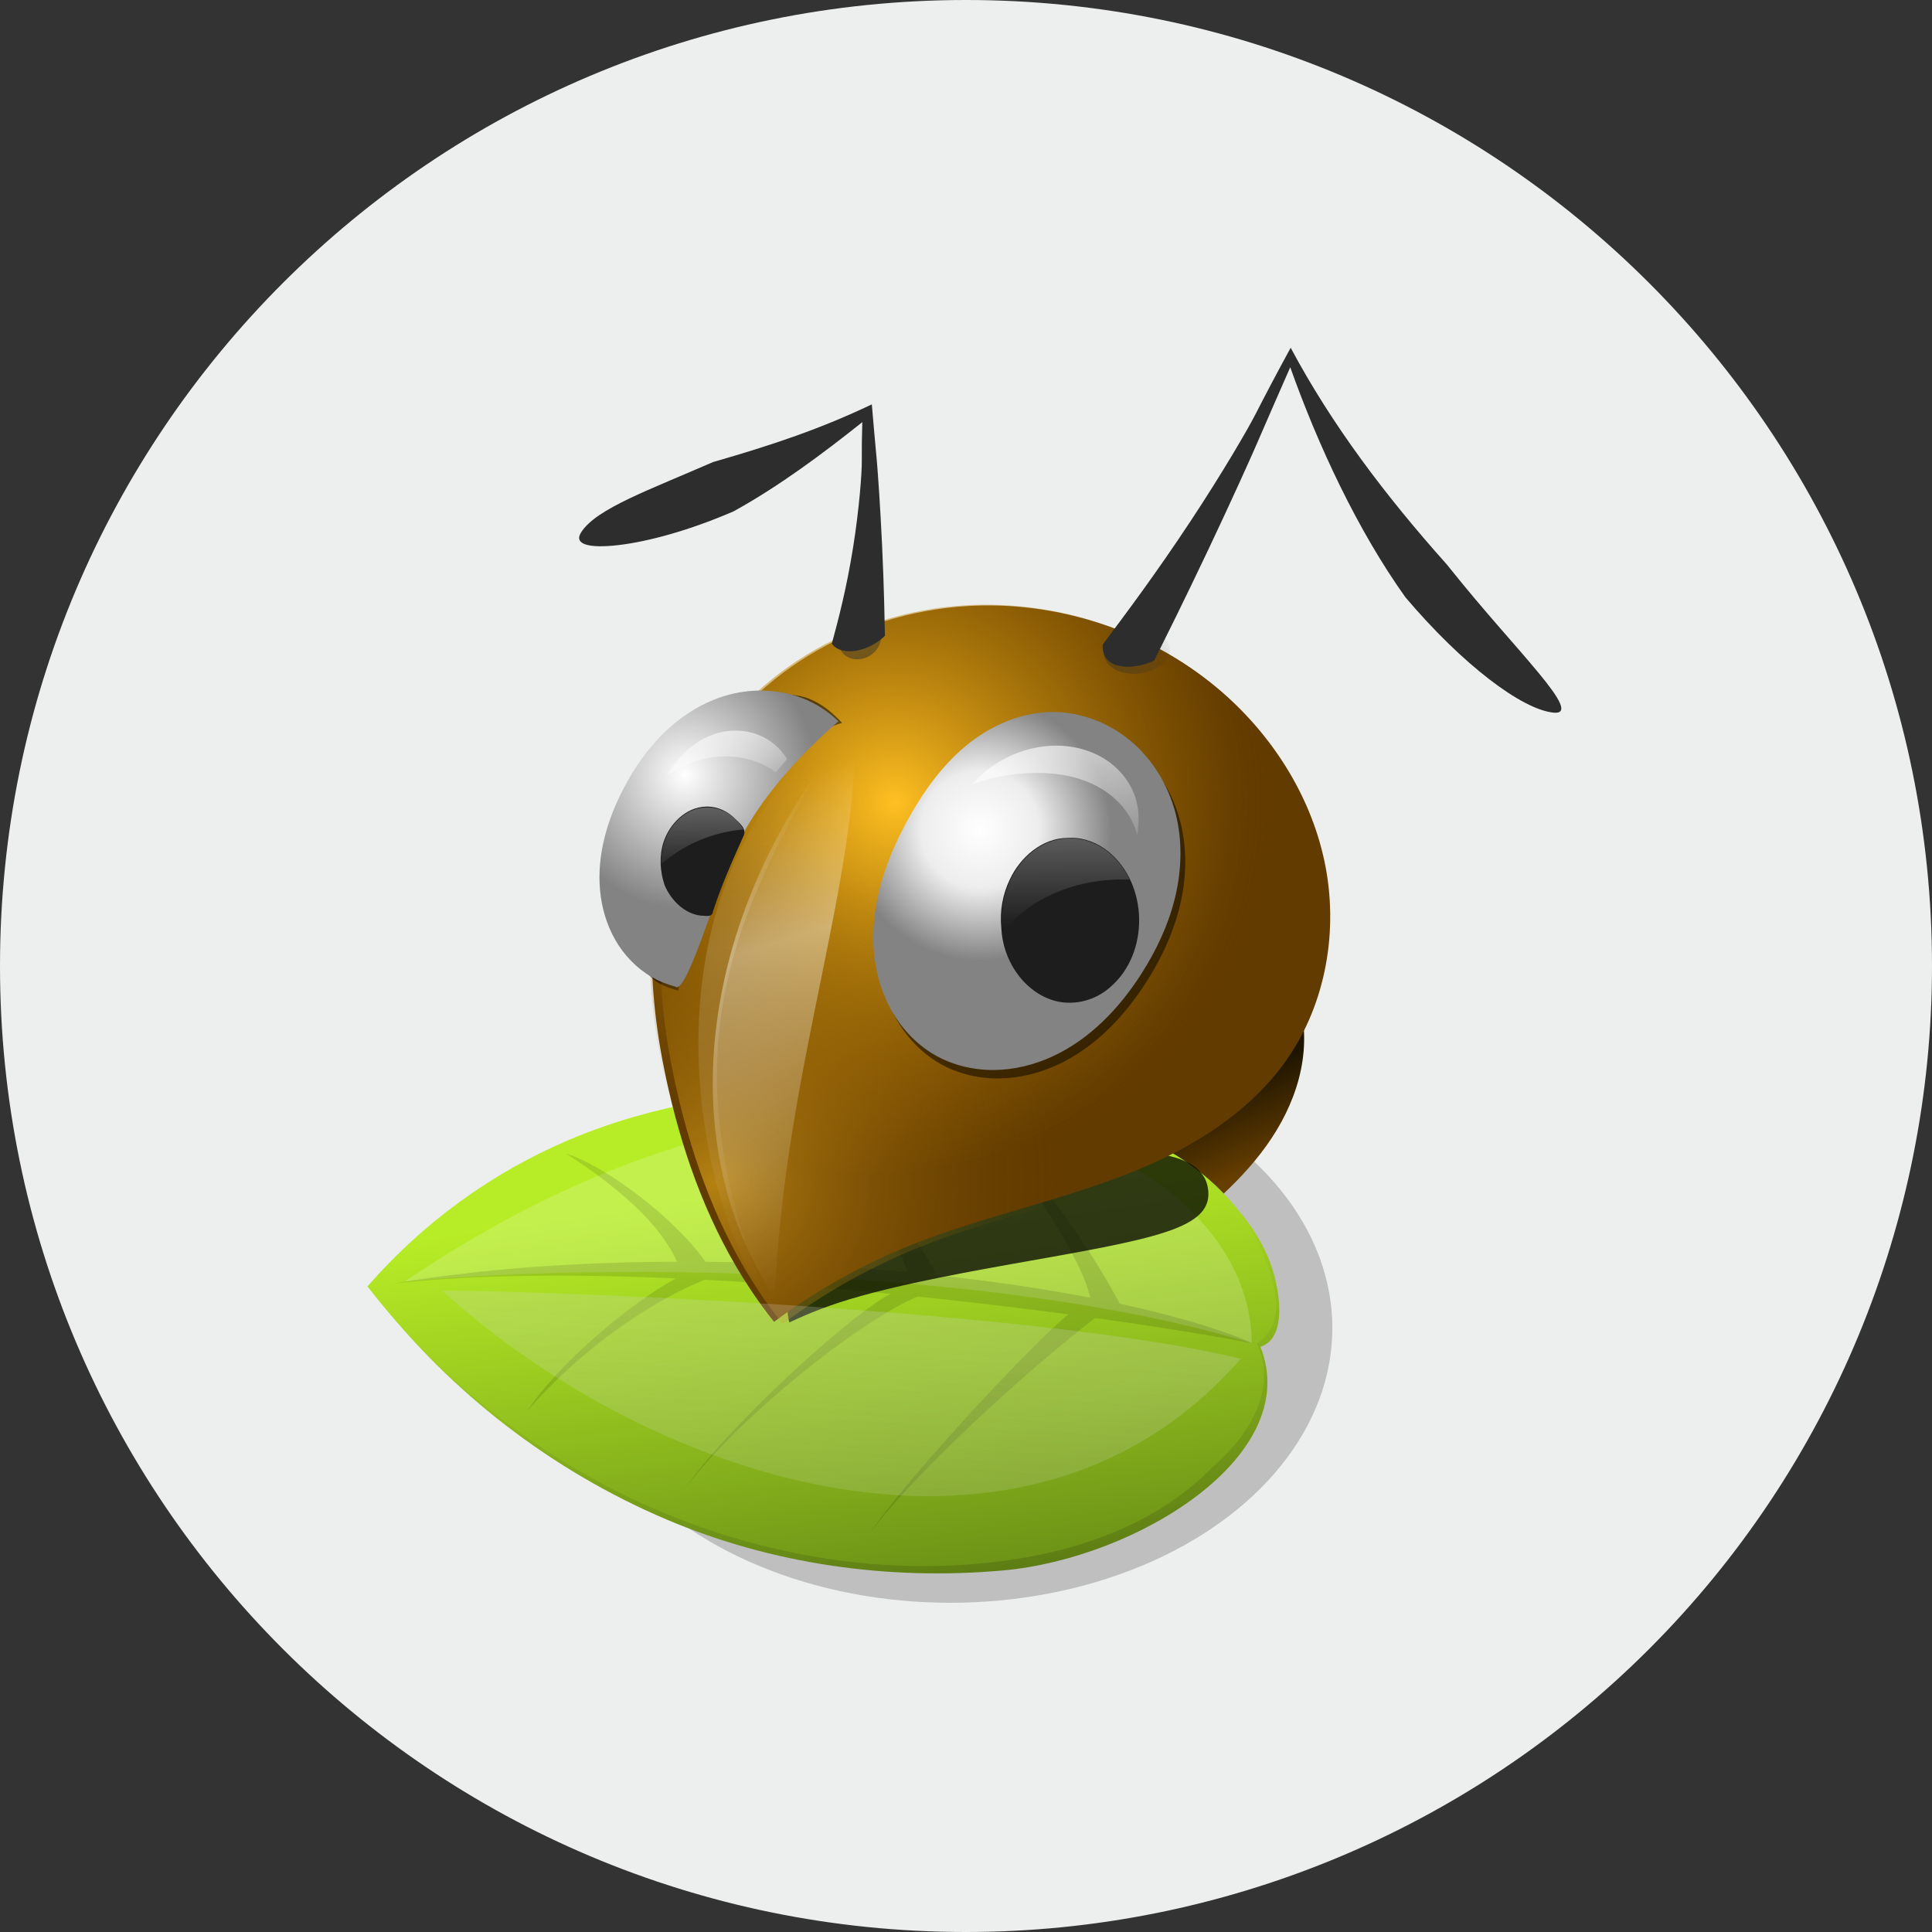 <?xml version="1.0" encoding="UTF-8"?>
<svg width="100px" height="100px" viewBox="0 0 100 100" version="1.1" xmlns="http://www.w3.org/2000/svg" xmlns:xlink="http://www.w3.org/1999/xlink">
    <rect x="0" y="0" width="100" height="100" fill="#333333" stroke="none"/>
    <!-- Generator: Sketch 45.2 (43514) - http://www.bohemiancoding.com/sketch -->
    <title>gluster</title>
    <desc>Created with Sketch.</desc>
    <defs>
        <linearGradient x1="40.242%" y1="21.376%" x2="67.176%" y2="119.019%" id="linearGradient-1">
            <stop stop-color="#B7ED26" offset="0%"></stop>
            <stop stop-color="#47610F" offset="100%"></stop>
        </linearGradient>
        <linearGradient x1="87.363%" y1="31.137%" x2="92.95%" y2="48.522%" id="linearGradient-2">
            <stop stop-color="#1E1500" offset="0%"></stop>
            <stop stop-color="#663E00" offset="100%"></stop>
        </linearGradient>
        <linearGradient x1="40.055%" y1="21.331%" x2="66.866%" y2="119.465%" id="linearGradient-3">
            <stop stop-color="#B7ED26" offset="0%"></stop>
            <stop stop-color="#5B7C13" offset="100%"></stop>
        </linearGradient>
        <radialGradient cx="32.376%" cy="28.392%" fx="32.376%" fy="28.392%" r="54.345%" gradientTransform="translate(0.324,0.284),scale(1,0.947),translate(-0.324,-0.284)" id="radialGradient-4">
            <stop stop-color="#9D6E00" offset="0%"></stop>
            <stop stop-color="#623B00" offset="100%"></stop>
        </radialGradient>
        <radialGradient cx="35.703%" cy="28.324%" fx="35.703%" fy="28.324%" r="54.345%" gradientTransform="translate(0.357,0.283),scale(1,0.947),translate(-0.357,-0.283)" id="radialGradient-5">
            <stop stop-color="#FFC022" offset="0%"></stop>
            <stop stop-color="#804D00" stop-opacity="0" offset="100%"></stop>
        </radialGradient>
        <radialGradient cx="7.803%" cy="80.466%" fx="7.803%" fy="80.466%" r="50.001%" gradientTransform="translate(0.078,0.805),scale(1,0.947),translate(-0.078,-0.805)" id="radialGradient-6">
            <stop stop-color="#FFC022" offset="0%"></stop>
            <stop stop-color="#804D00" stop-opacity="0" offset="100%"></stop>
        </radialGradient>
        <linearGradient x1="7.917%" y1="68.086%" x2="106.354%" y2="32.741%" id="linearGradient-7">
            <stop stop-color="#2D2D2D" offset="0%"></stop>
            <stop stop-color="#2D2D2D" stop-opacity="0" offset="100%"></stop>
        </linearGradient>
        <radialGradient cx="34.815%" cy="33.143%" fx="34.815%" fy="33.143%" r="42.277%" gradientTransform="translate(0.348,0.331),scale(1,0.858),translate(-0.348,-0.331)" id="radialGradient-8">
            <stop stop-color="#FFFFFF" offset="0%"></stop>
            <stop stop-color="#EDEDED" offset="45.091%"></stop>
            <stop stop-color="#838383" offset="100%"></stop>
        </radialGradient>
        <linearGradient x1="37.924%" y1="10.34%" x2="105.754%" y2="137.267%" id="linearGradient-9">
            <stop stop-color="#FFFFFF" offset="0%"></stop>
            <stop stop-color="#FFFFFF" stop-opacity="0" offset="100%"></stop>
        </linearGradient>
        <radialGradient cx="36.387%" cy="27.638%" fx="36.387%" fy="27.638%" r="54.344%" gradientTransform="translate(0.364,0.276),scale(1,0.805),translate(-0.364,-0.276)" id="radialGradient-10">
            <stop stop-color="#FFFFFF" offset="0%"></stop>
            <stop stop-color="#838383" offset="100%"></stop>
        </radialGradient>
        <linearGradient x1="76.931%" y1="-18.106%" x2="137.617%" y2="111.728%" id="linearGradient-11">
            <stop stop-color="#FFFFFF" offset="0%"></stop>
            <stop stop-color="#FFFFFF" stop-opacity="0" offset="100%"></stop>
        </linearGradient>
        <linearGradient x1="81.673%" y1="97.75%" x2="71.946%" y2="8.654%" id="linearGradient-12">
            <stop stop-color="#FFFFFF" stop-opacity="0" offset="0%"></stop>
            <stop stop-color="#FFFFFF" stop-opacity="0.404" offset="69.043%"></stop>
            <stop stop-color="#FFFFFF" stop-opacity="0" offset="100%"></stop>
        </linearGradient>
        <linearGradient x1="82.455%" y1="97.755%" x2="73.013%" y2="8.659%" id="linearGradient-13">
            <stop stop-color="#FFFFFF" stop-opacity="0" offset="0%"></stop>
            <stop stop-color="#FFFFFF" stop-opacity="0.404" offset="69.043%"></stop>
            <stop stop-color="#FFFFFF" stop-opacity="0" offset="100%"></stop>
        </linearGradient>
        <linearGradient x1="87.917%" y1="72.828%" x2="-113.469%" y2="-27.103%" id="linearGradient-14">
            <stop stop-color="#2D2D2D" offset="0%"></stop>
            <stop stop-color="#2D2D2D" stop-opacity="0" offset="100%"></stop>
        </linearGradient>
        <linearGradient x1="61.707%" y1="14.973%" x2="38.842%" y2="161.522%" id="linearGradient-15">
            <stop stop-color="#DADADA" offset="0%"></stop>
            <stop stop-color="#FFFFFF" stop-opacity="0" offset="100%"></stop>
        </linearGradient>
        <linearGradient x1="33.347%" y1="-9.769%" x2="35.512%" y2="125.074%" id="linearGradient-16">
            <stop stop-color="#FFFFFF" offset="0%"></stop>
            <stop stop-color="#FFFFFF" stop-opacity="0" offset="100%"></stop>
        </linearGradient>
        <linearGradient x1="49.032%" y1="-12.758%" x2="50.943%" y2="93.302%" id="linearGradient-17">
            <stop stop-color="#FFFFFF" offset="0%"></stop>
            <stop stop-color="#FFFFFF" stop-opacity="0" offset="100%"></stop>
        </linearGradient>
    </defs>
    <g id="Page-1" stroke="none" stroke-width="1" fill="none" fill-rule="evenodd">
        <g id="gluster" fill-rule="nonzero">
            <path d="M50,0 C22.386,-1.69088438e-15 3.38176876e-15,22.386 0,50 C-3.38176876e-15,77.614 22.386,100 50,100 C63.261,100 75.979,94.732 85.355,85.355 C94.732,75.979 100,63.261 100,50 C100,22.386 77.614,1.69088438e-15 50,0 Z" id="Mask" fill="#EDEFEE"></path>
            <g transform="translate(19, 18)">
                <ellipse id="Oval" fill="#000000" opacity="0.2" cx="30.187" cy="50.739" rx="19.775" ry="14.221"></ellipse>
                <path d="M24.536,38.846 C19.828,38.883 15.161,39.607 10.844,41.434 C6.844,43.128 3.24,45.747 0.394,49.028 C4.334,54.095 9.583,58.134 15.49,60.645 C20.96,62.971 27.003,63.817 32.923,63.285 C39.846,62.662 48.485,57.335 46.238,51.71 C47.772,51.218 47.166,48.336 46.658,47.132 C45.593,44.606 43.381,42.691 40.908,41.507 C38.436,40.323 35.704,39.799 32.987,39.429 C30.2,39.049 27.36,38.824 24.535,38.846 L24.536,38.846 Z" id="Shape" fill="url(#linearGradient-1)"></path>
                <path d="M33.569,35.797 C31.701,39.336 30.448,43.179 29.631,47.097 C29.124,49.53 28.782,52.011 28.86,54.496 C28.873,54.9 28.897,55.304 28.932,55.706 C30.059,54.736 31.211,53.794 32.386,52.881 C35.421,50.524 38.607,48.367 41.65,46.021 C43.705,44.437 45.731,42.725 47.074,40.506 C47.745,39.397 48.235,38.168 48.421,36.884 C48.607,35.601 48.482,34.262 47.978,33.067 C47.398,31.694 46.318,30.541 44.992,29.861 C43.666,29.18 42.105,28.974 40.644,29.273 C39.019,29.606 37.559,30.54 36.395,31.722 C35.231,32.905 34.343,34.33 33.568,35.797 L33.569,35.797 Z" id="Shape" fill="url(#linearGradient-2)"></path>
                <path d="M24.69,38.402 C24.514,38.401 24.337,38.402 24.161,38.404 C19.453,38.441 14.787,39.165 10.469,40.992 C6.469,42.685 2.865,45.305 0.019,48.586 C3.959,53.653 9.208,57.692 15.115,60.202 C20.585,62.528 26.646,63.543 32.548,62.842 C36.644,62.355 40.793,60.953 43.681,58.008 C46.29,55.767 46.95,53.328 46.05,51.556 C47.817,50.325 46.838,48.099 46.283,46.689 C45.218,44.163 43.006,42.249 40.533,41.065 C38.061,39.881 35.329,39.356 32.612,38.986 C29.999,38.63 27.339,38.409 24.69,38.402 L24.69,38.402 Z" id="Shape" fill="url(#linearGradient-3)"></path>
                <path d="M1.94,48.338 C13.9,47.199 34.062,47.882 45.794,51.527 C45.68,40.592 25.063,32.618 1.94,48.338 Z" id="Shape" fill="#FFFFFF" opacity="0.181"></path>
                <g id="Group" opacity="0.121" transform="translate(1.282, 39.263)" fill="#000000">
                    <path d="M0.059,9.175 C15.235,6.601 36.356,8.731 44.61,12.281 C36.357,10.683 13.46,7.666 0.059,9.175 Z" id="Shape"></path>
                    <path d="M24.719,22.121 C26.662,19.22 33.841,11.503 35.357,10.512 L36.755,10.704 C34.396,12.393 27.571,18.329 24.718,22.12 L24.719,22.121 Z" id="Shape"></path>
                    <path d="M15.224,19.723 C17.167,16.823 23.903,10.526 26.129,9.535 L27.526,9.727 C24.724,10.706 18.076,15.933 15.224,19.724 L15.224,19.723 Z" id="Shape"></path>
                    <path d="M6.966,15.82 C8.909,12.919 13.159,9.551 15.386,8.561 L16.784,8.753 C13.981,9.731 9.996,12.296 6.966,15.821 L6.966,15.82 Z" id="Shape"></path>
                    <path d="M29.776,0.038 C32.341,2.672 35.793,7.904 36.155,9.96 L37.819,10.478 C36.082,7.192 33.428,3.296 29.776,0.037 L29.776,0.038 Z" id="Shape"></path>
                    <path d="M19.836,0.307 C22.667,2.853 26.385,6.754 26.748,8.809 L28.146,8.617 C26.408,5.331 23.577,3.122 19.837,0.307 L19.836,0.307 Z" id="Shape"></path>
                    <path d="M9.011,2.435 C10.866,3.649 13.874,5.776 14.858,8.274 L16.255,8.083 C14.873,6.039 11.332,3.208 9.011,2.435 L9.011,2.435 Z" id="Shape"></path>
                </g>
                <path d="M43.689,45.433 C43.689,47.623 40.537,47.563 32.936,47.563 C25.335,47.563 23.353,47.952 21.142,48.527 C20.879,46.13 24.54,42.334 32.141,42.334 C39.742,42.334 43.689,43.243 43.689,45.433 L43.689,45.433 Z" id="Shape" fill="#000000" opacity="0.75" transform="translate(32.409, 45.43) rotate(-10.052) translate(-32.409, -45.43) "></path>
                <path d="M16.693,22.549 C15.472,24.954 14.877,27.648 14.762,30.343 C14.646,33.037 14.999,35.736 15.599,38.366 C16.432,42.023 17.758,45.599 19.831,48.723 C20.218,49.306 20.63,49.871 21.065,50.418 C23.229,48.805 25.601,47.472 28.104,46.464 C30.559,45.474 33.126,44.8 35.657,44.026 C37.919,43.334 40.169,42.557 42.246,41.427 C44.324,40.298 46.236,38.797 47.594,36.86 C49.651,33.925 50.296,30.098 49.556,26.591 C48.816,23.084 46.754,19.914 44.007,17.613 C40.291,14.5 35.303,12.96 30.477,13.416 C27.614,13.686 24.811,14.639 22.405,16.213 C19.998,17.787 17.994,19.984 16.693,22.549 L16.693,22.549 Z" id="Shape" fill="url(#radialGradient-4)"></path>
                <path d="M16.59,22.509 C15.369,24.914 14.774,27.609 14.659,30.303 C14.543,32.998 14.896,35.697 15.496,38.327 C16.329,41.983 17.655,45.559 19.728,48.684 C20.115,49.266 20.527,49.832 20.962,50.379 C23.126,48.766 25.498,47.433 28.001,46.424 C30.456,45.435 33.023,44.76 35.554,43.986 C37.816,43.295 40.066,42.518 42.143,41.388 C44.221,40.258 46.133,38.757 47.491,36.82 C49.548,33.885 50.193,30.059 49.453,26.552 C48.713,23.045 46.651,19.875 43.904,17.573 C40.188,14.46 35.2,12.921 30.374,13.376 C27.511,13.646 24.708,14.599 22.302,16.174 C19.895,17.748 17.891,19.944 16.59,22.509 L16.59,22.509 Z" id="Shape" fill="url(#radialGradient-5)"></path>
                <path d="M20.686,17.912 C20.157,17.914 19.628,18.087 19.118,18.241 C17.99,18.581 16.933,19.02 16.083,19.9 C15.233,20.779 14.555,21.846 14.018,22.983 C13.241,24.627 12.746,26.479 12.9,28.323 C12.977,29.245 13.218,30.156 13.638,30.959 C14.562,32.475 14.582,32.85 16.1,33.273 C16.553,30.623 18.001,28.065 19.017,25.996 C19.83,24.353 20.731,22.884 21.913,21.535 C22.792,20.71 23.442,19.69 24.587,19.417 C24.08,18.876 23.564,18.448 22.901,18.174 C22.266,17.91 21.366,17.909 20.686,17.912 L20.686,17.912 Z" id="Shape" fill="#000000" opacity="0.526"></path>
                <path d="M26.368,5.657 C26.425,6.254 26.561,8.165 26.658,10.247 C26.761,12.474 26.787,14.092 26.804,14.909 C26.417,15.289 25.887,15.576 25.353,15.675 C24.826,15.774 24.323,15.682 24.054,15.317 C24.389,14.088 24.816,12.473 25.162,10.297 C25.479,8.299 25.612,6.459 25.607,5.879 C25.601,5.253 25.61,4.576 25.633,3.85 C23.562,5.501 21.309,7.178 18.971,8.467 C16.674,9.461 14.544,10.034 13.008,10.214 C11.483,10.393 10.706,10.174 11.061,9.584 C11.448,8.943 12.371,8.379 13.585,7.798 C14.727,7.252 16.391,6.578 17.907,5.916 C21.029,5.018 23.498,4.183 26.126,2.93 C26.21,3.91 26.291,4.866 26.367,5.657 L26.368,5.657 Z" id="Shape" fill="#2D2D2D"></path>
                <path d="M17.134,22.658 C15.913,25.063 15.318,27.758 15.203,30.452 C15.087,33.147 15.441,35.846 16.04,38.476 C16.873,42.132 18.199,45.708 20.273,48.833 C20.659,49.415 21.071,49.981 21.506,50.527 C23.67,48.914 26.042,47.582 28.544,46.573 C30.999,45.584 33.567,44.909 36.098,44.135 C38.36,43.444 40.61,42.666 42.688,41.537 C44.766,40.407 46.678,38.906 48.035,36.969 C50.093,34.034 50.737,30.208 49.998,26.701 C49.258,23.194 47.196,20.024 44.448,17.722 C40.732,14.609 35.744,13.069 30.919,13.525 C28.055,13.795 25.253,14.748 22.846,16.322 C20.439,17.897 18.436,20.093 17.134,22.658 L17.134,22.658 Z" id="Shape" fill="url(#radialGradient-6)" opacity="0.524"></path>
                <ellipse id="Oval" fill="url(#linearGradient-7)" opacity="0.374" transform="translate(39.845, 15.702) rotate(-6.568) translate(-39.845, -15.702) " cx="39.845" cy="15.702" rx="1.717" ry="1.164"></ellipse>
                <path d="M46.095,4.876 C45.769,5.632 44.738,7.925 43.531,10.471 C42.245,13.186 41.244,15.182 40.741,16.193 C40.173,16.458 39.503,16.582 38.964,16.473 C38.426,16.363 38.037,16.023 38.075,15.363 C39.288,13.745 40.839,11.675 42.629,8.964 C44.273,6.475 45.577,4.239 45.998,3.413 C46.533,2.364 47.136,1.225 47.805,0 C49.938,3.991 52.695,7.643 55.876,11.204 C57.997,13.852 59.285,15.195 60.647,16.841 C61.747,18.171 62.215,18.97 61.404,18.886 C59.771,18.716 56.732,16.437 53.746,12.918 C51.271,9.451 49.228,5.073 47.783,1.009 C47.189,2.364 46.566,3.779 46.094,4.876 L46.095,4.876 Z" id="Shape" fill="#2D2D2D"></path>
                <path d="M35.514,19.295 C37.025,19.238 38.539,19.782 39.71,20.739 C40.88,21.696 41.707,23.049 42.088,24.512 C42.457,25.927 42.417,27.433 42.078,28.856 C41.739,30.278 41.108,31.621 40.319,32.852 C39.177,34.633 37.655,36.228 35.734,37.115 C34.774,37.558 33.723,37.816 32.666,37.82 C31.608,37.823 30.545,37.567 29.628,37.039 C28.639,36.469 27.839,35.592 27.306,34.582 C26.773,33.572 26.501,32.434 26.456,31.293 C26.367,29.011 27.172,26.774 28.284,24.78 C29.055,23.398 29.991,22.087 31.206,21.072 C32.42,20.058 33.933,19.354 35.514,19.295 L35.514,19.295 Z" id="Shape" fill="#000000" opacity="0.504"></path>
                <path d="M35.266,18.858 C36.776,18.801 38.29,19.345 39.461,20.302 C40.631,21.259 41.458,22.612 41.84,24.075 C42.208,25.49 42.169,26.996 41.83,28.418 C41.49,29.841 40.859,31.184 40.07,32.415 C38.929,34.196 37.406,35.791 35.486,36.677 C34.526,37.121 33.475,37.379 32.417,37.383 C31.36,37.386 30.296,37.13 29.38,36.602 C28.391,36.032 27.591,35.155 27.058,34.145 C26.524,33.135 26.252,31.997 26.208,30.856 C26.119,28.574 26.923,26.337 28.036,24.343 C28.807,22.961 29.743,21.65 30.957,20.635 C32.171,19.621 33.685,18.917 35.266,18.858 L35.266,18.858 Z" id="Shape" fill="url(#radialGradient-8)"></path>
                <path d="M35.599,20.594 C35.54,20.595 35.482,20.597 35.424,20.6 C34.45,20.644 33.493,20.95 32.663,21.461 C32.155,21.774 31.695,22.164 31.296,22.608 C32.21,22.258 33.187,22.071 34.165,22.02 C35.322,21.959 36.51,22.09 37.558,22.584 C38.081,22.832 38.564,23.169 38.96,23.592 C39.355,24.015 39.661,24.525 39.825,25.081 C39.837,25.122 39.847,25.164 39.858,25.206 C39.975,24.597 39.969,23.964 39.795,23.371 C39.534,22.478 38.899,21.715 38.101,21.237 C37.353,20.789 36.471,20.583 35.599,20.594 L35.599,20.594 Z" id="Shape" fill="url(#linearGradient-9)" opacity="0.614"></path>
                <path d="M20.357,17.743 C19.791,17.745 19.224,17.822 18.678,17.972 C17.471,18.305 16.373,18.979 15.464,19.839 C14.555,20.699 13.829,21.742 13.254,22.854 C12.422,24.461 11.893,26.271 12.058,28.074 C12.14,28.975 12.398,29.865 12.848,30.651 C13.298,31.436 13.943,32.113 14.727,32.566 C15.11,32.788 15.524,32.955 15.952,33.066 C16.498,33.557 17.939,28.535 18.994,26.115 C20.286,23.15 22.903,20.635 24.396,19.338 C23.854,18.809 23.201,18.39 22.492,18.122 C21.812,17.864 21.085,17.741 20.357,17.743 L20.357,17.743 Z" id="Shape" fill="url(#radialGradient-10)"></path>
                <path d="M19.08,19.817 C18.77,19.816 18.459,19.856 18.16,19.939 C17.495,20.123 16.893,20.504 16.399,20.986 C16.029,21.347 15.719,21.765 15.454,22.21 C16.001,21.814 16.608,21.506 17.258,21.327 C18.207,21.066 19.241,21.089 20.162,21.435 C20.517,21.568 20.853,21.748 21.159,21.97 C21.344,21.739 21.538,21.515 21.741,21.298 C21.404,20.726 20.865,20.277 20.247,20.035 C19.876,19.889 19.478,19.819 19.08,19.817 L19.08,19.817 Z" id="Shape" fill="url(#linearGradient-11)" opacity="0.626"></path>
                <path d="M25.229,19.464 C17.608,28.371 15.403,40.543 21.102,49.194 C21.57,37.435 25.541,27.329 25.229,19.464 Z" id="Shape" fill="url(#linearGradient-12)"></path>
                <path d="M24.726,19.337 C13.215,28.244 17.409,45.059 20.599,49.067 C14.792,34.799 20.394,27.453 24.726,19.337 Z" id="Shape" fill="url(#linearGradient-13)" opacity="0.366"></path>
                <ellipse id="Oval" fill="url(#linearGradient-14)" opacity="0.476" transform="translate(25.503, 15.084) rotate(57.447) translate(-25.503, -15.084) " cx="25.503" cy="15.084" rx="1" ry="1.143"></ellipse>
                <path d="M3.877,48.796 C13.445,48.91 35.885,50.049 45.225,52.327 C34.285,64.876 15.115,58.99 3.877,48.796 Z" id="Shape" fill="url(#linearGradient-15)" opacity="0.222"></path>
                <path d="M36.42,25.364 C36.373,25.364 36.325,25.366 36.278,25.369 C34.949,25.37 33.807,26.361 33.268,27.521 C32.889,28.302 32.741,29.183 32.829,30.046 C32.9,31.628 33.891,33.223 35.425,33.75 C36.47,34.106 37.673,33.818 38.483,33.078 C40.507,31.328 40.441,27.754 38.363,26.073 C37.814,25.629 37.128,25.357 36.42,25.364 L36.42,25.364 Z" id="Shape" fill="#1D1D1D"></path>
                <path d="M17.656,23.749 C17.621,23.748 17.586,23.748 17.551,23.749 C16.496,23.777 15.649,24.642 15.34,25.603 C15.115,26.313 15.16,27.104 15.396,27.805 C15.719,28.58 16.408,29.288 17.272,29.393 C17.494,29.389 17.869,29.508 17.898,29.19 C18.334,27.848 18.903,26.557 19.484,25.274 C19.668,24.896 19.277,24.61 19.047,24.375 C18.676,24.007 18.181,23.764 17.656,23.749 L17.656,23.749 Z" id="Shape" fill="#1D1D1D"></path>
                <path d="M17.554,23.793 C16.309,23.822 15.276,25.005 15.221,26.498 C15.218,26.574 15.218,26.649 15.22,26.724 C16.395,25.718 17.874,25.068 19.488,24.932 C19.081,24.265 18.427,23.821 17.675,23.794 L17.675,23.794 C17.635,23.792 17.594,23.792 17.554,23.793 L17.554,23.793 Z" id="Shape" fill="url(#linearGradient-16)" opacity="0.324"></path>
                <path d="M36.387,25.388 C34.429,25.388 32.842,27.285 32.842,29.624 C32.842,29.852 32.857,30.076 32.887,30.295 C34.135,28.635 36.444,27.522 39.085,27.522 C39.213,27.522 39.342,27.523 39.468,27.528 C38.857,26.25 37.707,25.388 36.387,25.388 L36.387,25.388 L36.387,25.388 Z" id="Shape" fill="url(#linearGradient-17)" opacity="0.312"></path>
            </g>
        </g>
    </g>
</svg>